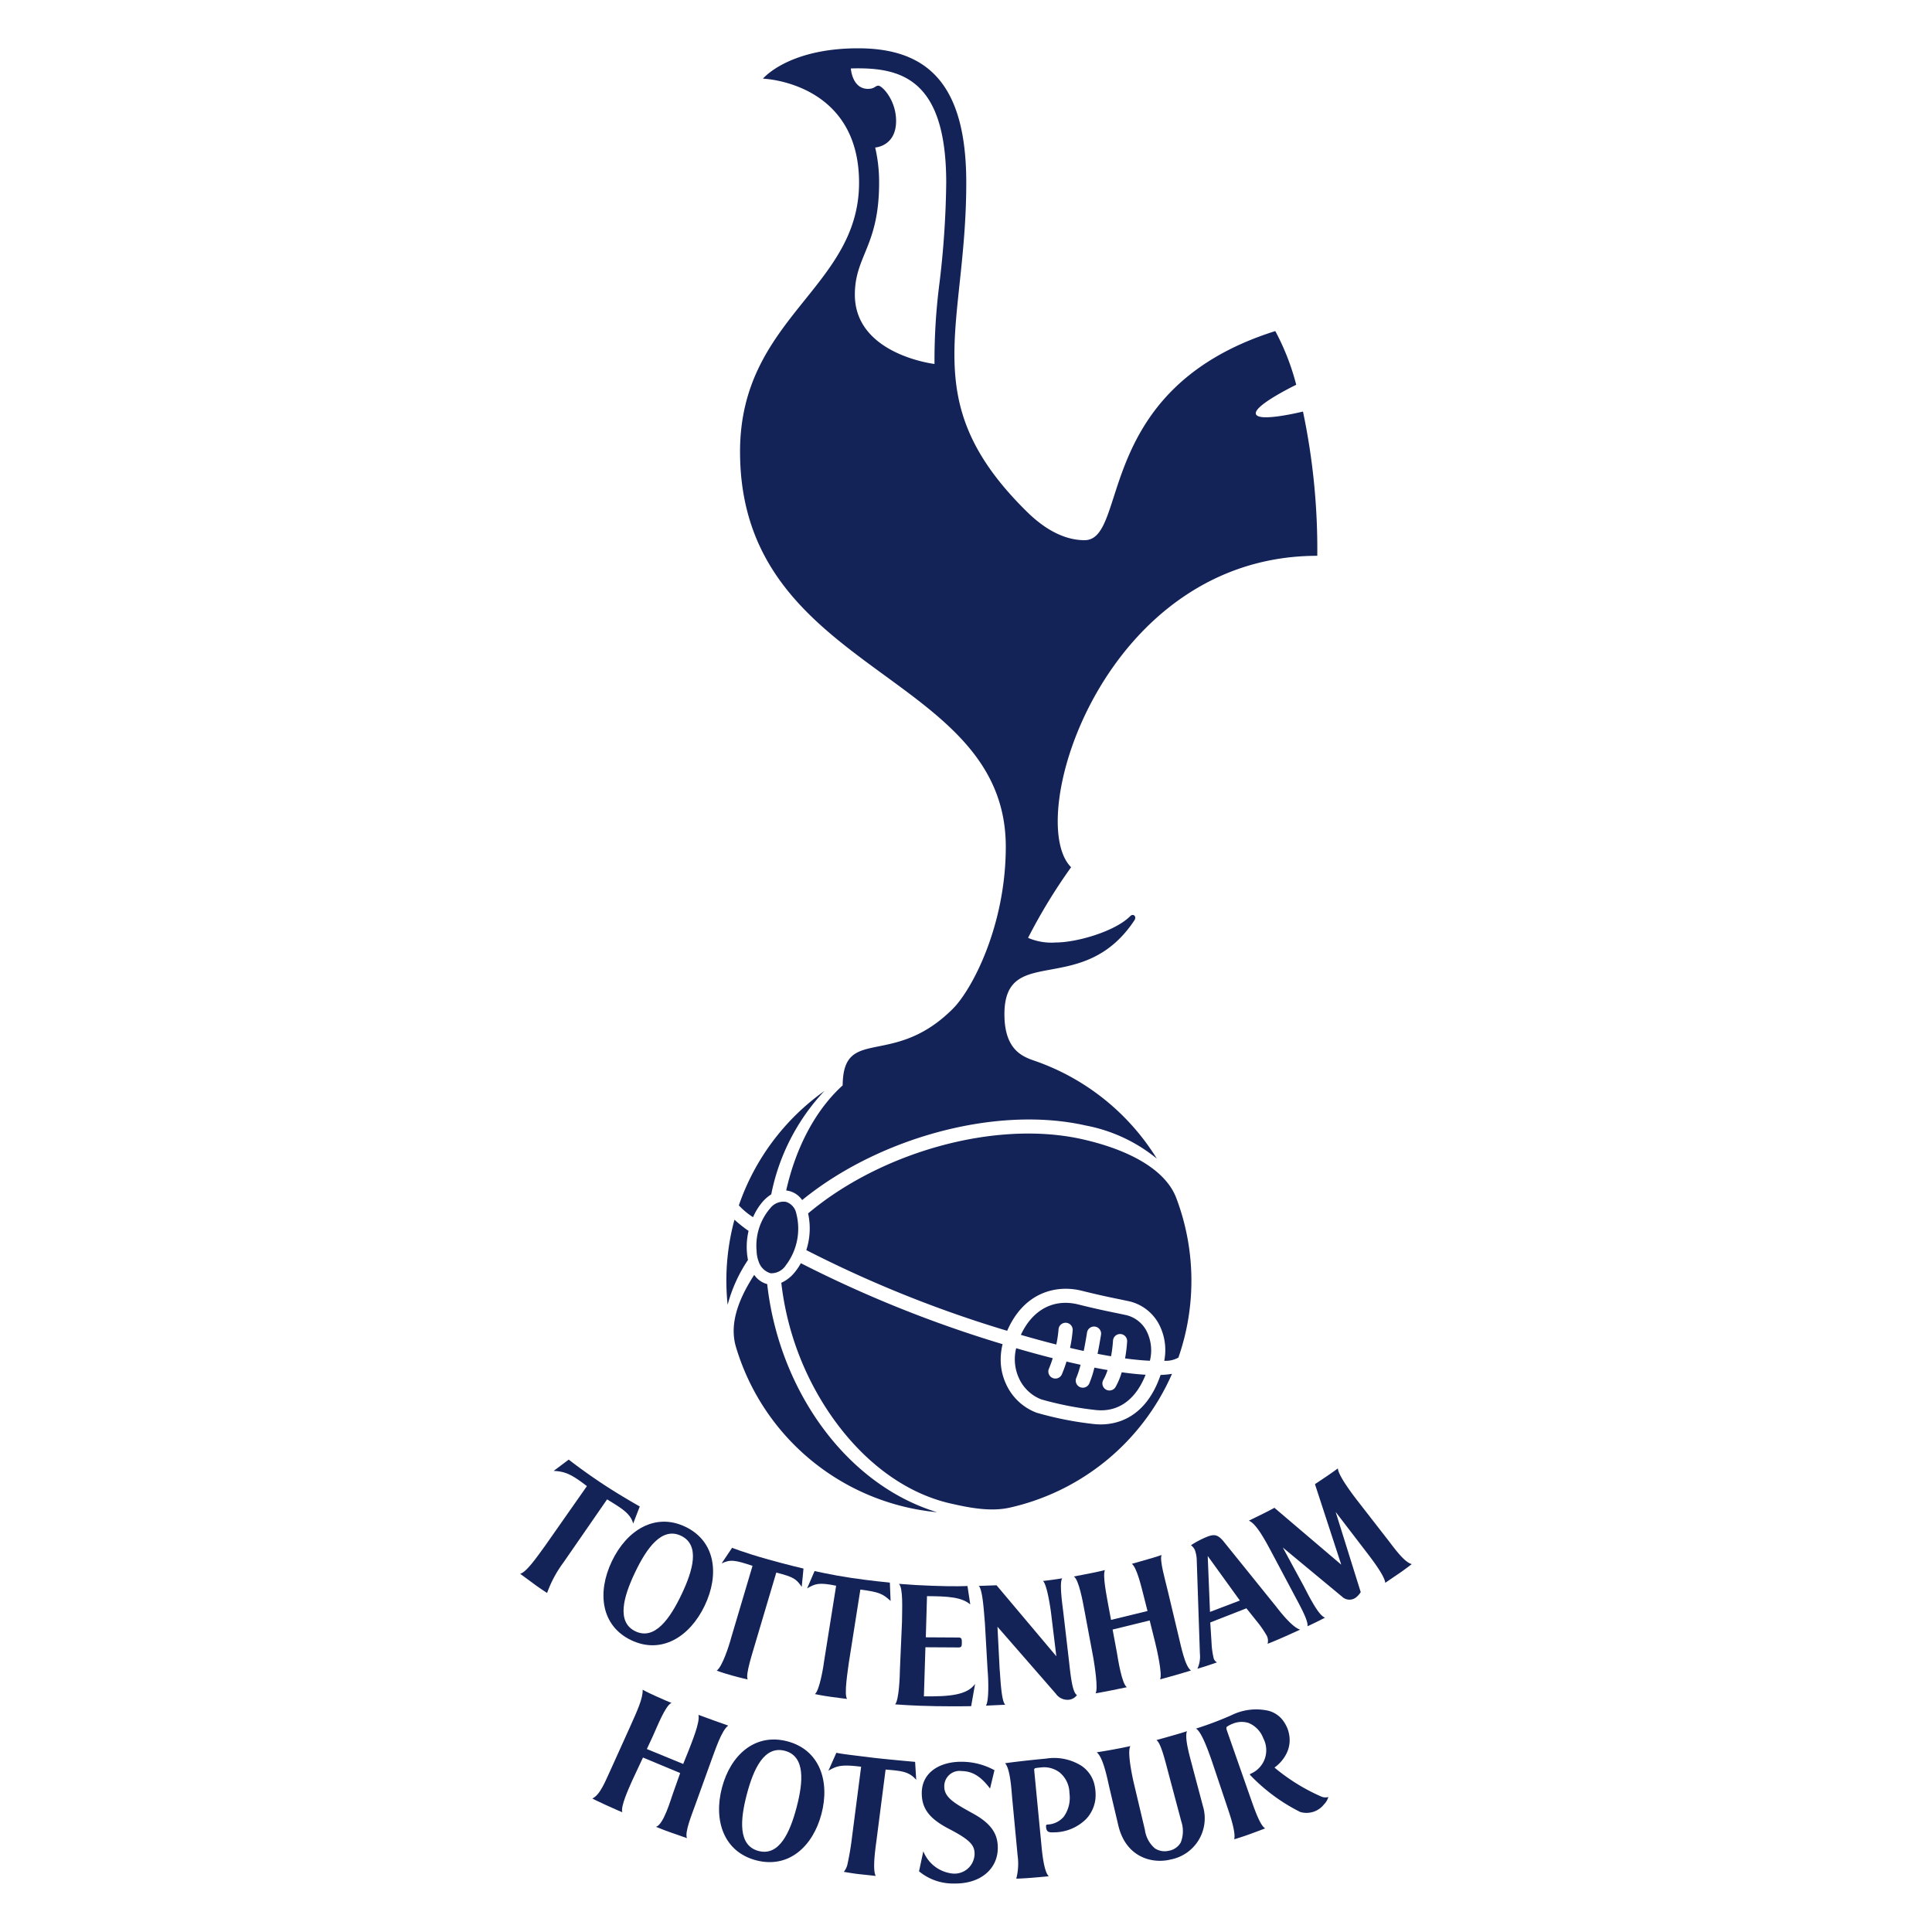<?xml version="1.0" encoding="UTF-8" standalone="no"?>
<svg
   xmlns:dc="http://purl.org/dc/elements/1.1/"
   xmlns:cc="http://creativecommons.org/ns#"
   xmlns:rdf="http://www.w3.org/1999/02/22-rdf-syntax-ns#"
   xmlns:svg="http://www.w3.org/2000/svg"
   xmlns="http://www.w3.org/2000/svg"
   xmlns:sodipodi="http://sodipodi.sourceforge.net/DTD/sodipodi-0.dtd"
   xmlns:inkscape="http://www.inkscape.org/namespaces/inkscape"
   height="1000"
   width="1000"
   version="1.1"
   viewBox="0 0 1000 1000"
   id="svg36"
   sodipodi:docname="Tottenham Hotspur F.C..svg"
   inkscape:version="1.0.1 (3bc2e813f5, 2020-09-07)">
  <defs
     id="defs40" />
  <sodipodi:namedview
     pagecolor="#ffffff"
     bordercolor="#666666"
     borderopacity="1"
     objecttolerance="10"
     gridtolerance="10"
     guidetolerance="10"
     inkscape:pageopacity="0"
     inkscape:pageshadow="2"
     inkscape:window-width="1920"
     inkscape:window-height="1017"
     id="namedview38"
     showgrid="false"
     inkscape:zoom="0.845"
     inkscape:cx="500"
     inkscape:cy="500"
     inkscape:window-x="-8"
     inkscape:window-y="-8"
     inkscape:window-maximized="1"
     inkscape:current-layer="svg36" />
  <g
     id="g884"
     transform="matrix(4.026,0,0,4.026,269.227,25)">
    <path
       d="m 34.17,148.305 a 2.153,2.153 0 0 0 -2.002,0.801 7.386,7.386 0 0 0 -1.767,5.521 v -0.002 a 4.118,4.118 0 0 0 0.273,1.384 2.286,2.286 0 0 0 1.52,1.476 2.224,2.224 0 0 0 1.958,-1.016 7.776,7.776 0 0 0 1.335,-6.733 1.946,1.946 0 0 0 -1.317,-1.431 m 46.792,20.43 a 5.508,5.508 0 0 0 -0.476,-3.916 4.017,4.017 0 0 0 -2.551,-1.949 l -1.152,-0.243 c -1.048,-0.212 -2.632,-0.533 -5.004,-1.125 -3.175,-0.794 -5.9,0.661 -7.404,3.904 1.547,0.449 3.07,0.866 4.555,1.242 a 15.37,15.37 0 0 0 0.291,-1.971 0.91,0.91 0 0 1 1.816,0.106 17.266,17.266 0 0 1 -0.338,2.296 c 0.294,0.069 0.587,0.138 0.877,0.204 0.298,0.067 0.591,0.132 0.879,0.193 0.26,-1.278 0.425,-2.365 0.429,-2.386 a 0.91,0.91 0 0 1 1.799,0.273 c -0.014,0.087 -0.181,1.175 -0.449,2.479 0.611,0.118 1.187,0.223 1.735,0.315 a 17.162,17.162 0 0 0 0.252,-1.994 0.909,0.909 0 0 1 1.816,0.087 18.187,18.187 0 0 1 -0.267,2.181 c 1.259,0.171 2.317,0.264 3.192,0.304 m -16.843,2.223 a 5.228,5.228 0 0 0 2.866,2.738 42.013,42.013 0 0 0 6.998,1.37 c 2.884,0.319 5.139,-1.287 6.427,-4.533 -0.965,-0.055 -2,-0.167 -3.068,-0.317 a 9.389,9.389 0 0 1 -0.787,1.882 0.909,0.909 0 0 1 -1.58,-0.9 7.039,7.039 0 0 0 0.548,-1.268 c -0.563,-0.096 -1.129,-0.202 -1.693,-0.312 a 13.873,13.873 0 0 1 -0.646,2.007 0.91,0.91 0 1 1 -1.667,-0.728 11.77,11.77 0 0 0 0.532,-1.646 c -0.293,-0.066 -0.587,-0.13 -0.875,-0.195 -0.307,-0.07 -0.618,-0.143 -0.93,-0.216 a 17.086,17.086 0 0 1 -0.593,1.628 0.908,0.908 0 1 1 -1.673,-0.707 c 0.193,-0.458 0.356,-0.915 0.495,-1.354 -1.532,-0.388 -3.106,-0.82 -4.702,-1.285 a 5.843,5.843 0 0 0 0.348,3.836 m 20.231,-23.159 c -1.375,-3.608 -5.976,-6.164 -12.039,-7.536 -11.203,-2.534 -25.924,1.651 -35.29,9.53 a 9.031,9.031 0 0 1 -0.231,4.716 152.782,152.782 0 0 0 25.825,10.374 c 2.178,-5.004 6.352,-5.958 9.605,-5.145 2.331,0.582 3.83,0.886 4.925,1.107 l 1.204,0.255 a 5.845,5.845 0 0 1 3.718,2.82 7.18,7.18 0 0 1 0.743,4.817 3.304,3.304 0 0 0 1.818,-0.41 30.042,30.042 0 0 0 -0.278,-20.528 m -10.567,29.074 a 43.306,43.306 0 0 1 -7.392,-1.46 7.026,7.026 0 0 1 -3.922,-3.689 7.428,7.428 0 0 1 -0.684,-2.836 8.192,8.192 0 0 1 0.24,-2.287 155.76,155.76 0 0 1 -25.937,-10.409 7.444,7.444 0 0 1 -0.824,1.215 4.643,4.643 0 0 1 -1.689,1.303 37.568,37.568 0 0 0 5.768,16.124 c 4.173,6.445 9.857,10.862 15.998,12.251 2.177,0.492 5.023,1.104 7.567,0.54 a 29.934,29.934 0 0 0 20.897,-17.208 10.878,10.878 0 0 1 -1.467,0.142 c -2.154,6.301 -6.683,6.521 -8.555,6.314 m -43.838,-26.597 a 7.74,7.74 0 0 1 1.154,-1.893 5.012,5.012 0 0 1 1.182,-1.04 27.061,27.061 0 0 1 6.83,-13.287 30.011,30.011 0 0 0 -10.994,14.703 9.38,9.38 0 0 0 1.828,1.517 m -0.578,1.765 a 17.255,17.255 0 0 1 -1.813,-1.442 29.861,29.861 0 0 0 -1.015,9.061 c 0.026,0.631 0.071,1.26 0.135,1.881 a 19.152,19.152 0 0 1 2.616,-5.765 8.944,8.944 0 0 1 0.077,-3.735 m 2.395,6.837 a 2.917,2.917 0 0 1 -1.668,-1.186 c -2.229,3.435 -3.167,6.507 -2.349,9.266 a 29.924,29.924 0 0 0 25.858,21.249 c -11.684,-3.548 -20.329,-15.721 -21.841,-29.329 M 46.149,17.282 a 19.446,19.446 0 0 0 -0.504,-4.528 c 0,0 2.688,-0.141 2.688,-3.414 0,-2.696 -1.799,-4.536 -2.282,-4.536 -0.39,0 -0.485,0.412 -1.328,0.412 -2.055,0 -2.206,-2.624 -2.206,-2.624 q 0.456,-0.016 0.938,-0.016 c 5.881,0 11.323,1.782 11.323,14.706 a 116.757,116.757 0 0 1 -0.852,12.784 77.314,77.314 0 0 0 -0.654,10.517 c 0,0 -10.241,-1.206 -10.241,-8.91 0,-5.002 3.118,-6.219 3.118,-14.391 m 16.287,85.37 c 0,10.114 -4.314,18.338 -6.807,20.831 -7.722,7.723 -14.095,2.099 -14.164,9.849 -3.504,3.174 -6.025,8 -7.262,13.512 a 2.167,2.167 0 0 1 0.228,0.032 2.883,2.883 0 0 1 1.825,1.2 c 9.809,-7.995 24.913,-12.197 36.457,-9.587 a 20.44,20.44 0 0 1 9.141,4.258 30.006,30.006 0 0 0 -15.369,-12.456 c -1.522,-0.545 -4.224,-1.17 -4.224,-6.103 0,-9.208 10.074,-2.049 16.71,-12.079 0.326,-0.493 -0.143,-0.927 -0.532,-0.538 -2.008,2.007 -6.938,3.387 -9.547,3.387 a 7.61,7.61 0 0 1 -3.593,-0.594 71.817,71.817 0 0 1 5.534,-9.079 c -6.16,-6.162 4.209,-40.038 31.65,-40.038 a 85.941,85.941 0 0 0 -1.839,-18.546 c -0.653,0.158 -5.823,1.378 -6.059,0.29 -0.208,-0.962 3.808,-3.05 5.19,-3.736 a 30.824,30.824 0 0 0 -2.691,-6.9 c -23.52,7.411 -18.793,26.884 -24.523,26.884 -3.729,0 -6.658,-2.904 -7.704,-3.95 C 50.809,45.243 57.355,35.948 57.355,17.282 57.355,4.708 52.472,0 43.455,0 c -9.019,0 -12.239,3.903 -12.239,3.903 0,0 12.356,0.4 12.356,13.379 0,13.586 -15.301,17.336 -15.301,34.572 0,28.692 34.165,28.154 34.165,50.798"
       fill="#132257"
       id="path2" />
    <path
       d="m 10.657,184.597 c 2.293,1.513 4.722,2.871 4.722,2.871 l -0.851,2.204 c -0.317,-1.334 -1.64,-2.059 -3.35,-3.116 l -5.593,8.089 a 15.226,15.226 0 0 0 -2.121,3.942 c 0,0 -0.917,-0.584 -1.756,-1.208 -0.877,-0.652 -1.708,-1.256 -1.708,-1.256 0.834,-0.205 2.274,-2.328 3.141,-3.504 l 5.443,-7.766 c -2.039,-1.574 -2.835,-1.883 -4.275,-1.957 l 1.937,-1.453 c 0,0 1.862,1.472 4.411,3.154"
       fill="#132257"
       id="path4" />
    <path
       d="m 20.685,191.236 c -2.484,-1.184 -4.439,1.621 -5.912,4.706 -1.473,3.085 -2.436,6.39 0.048,7.576 2.485,1.184 4.449,-1.642 5.921,-4.726 1.474,-3.084 2.427,-6.368 -0.057,-7.556 m -6.408,13.423 c -3.886,-1.856 -4.4,-6.135 -2.488,-10.142 1.922,-4.025 5.584,-6.288 9.45,-4.44 3.867,1.844 4.411,6.114 2.488,10.141 -1.912,4.005 -5.565,6.296 -9.45,4.441"
       fill="#132257"
       id="path6" />
    <path
       d="m 31.663,194.213 c 2.627,0.742 4.766,1.239 4.766,1.239 l -0.229,2.351 c -0.704,-1.016 -1.026,-1.265 -3.269,-1.837 l -2.717,9.144 c -0.22,0.836 -1.305,4.001 -0.957,4.597 0,0 -0.756,-0.16 -1.975,-0.498 -1.369,-0.38 -2.013,-0.637 -2.013,-0.637 0.701,-0.463 1.587,-3.17 1.875,-4.27 l 2.733,-9.203 c -2.323,-0.774 -2.863,-0.829 -3.974,-0.312 l 1.347,-2.006 c 0,0 1.517,0.613 4.413,1.432"
       fill="#132257"
       id="path8" />
    <path
       d="m 42.502,196.642 c 2.59,0.391 5.029,0.613 5.029,0.613 l 0.095,2.359 c -0.965,-0.86 -1.329,-1.139 -3.887,-1.461 l -1.48,9.389 c -0.104,0.858 -0.655,4.123 -0.228,4.666 0,0 -0.896,-0.098 -2.135,-0.273 -1.239,-0.175 -2,-0.348 -2,-0.348 0.605,-0.474 1.107,-3.567 1.212,-4.426 l 1.517,-9.507 c -2.215,-0.442 -2.671,-0.271 -3.734,0.345 l 0.963,-2.232 c 0,0 2.07,0.486 4.648,0.875"
       fill="#132257"
       id="path10" />
    <path
       d="m 52.104,205.568 -0.196,6.309 c 3.307,0.043 5.573,-0.165 6.582,-1.6 l -0.506,2.865 c 0,0 -1.832,0.039 -4.514,0 -2.952,-0.042 -5.265,-0.233 -5.265,-0.233 0.49,-0.487 0.613,-3.56 0.619,-4.427 l 0.269,-6.191 c 0.011,-1.649 0.162,-4.313 -0.391,-4.874 2.396,0.166 2.091,0.163 4.292,0.249 2.881,0.114 4.515,0.028 4.515,0.028 l 0.361,2.366 c -1.126,-0.938 -2.811,-1.046 -5.564,-1.063 l -0.152,5.294 4.228,0.025 c 0.382,0.004 0.407,0.217 0.404,0.64 -0.004,0.418 -0.01,0.642 -0.412,0.637 z"
       fill="#132257"
       id="path12" />
    <path
       d="m 70.577,207.468 c 0.244,2.296 0.485,3.945 1.008,4.246 a 1.476,1.476 0 0 1 -1.097,0.607 1.836,1.836 0 0 1 -1.624,-0.788 l -7.498,-8.601 0.281,5.471 c 0.092,0.861 0.19,4.123 0.727,4.556 l -2.5,0.115 c 0.435,-0.537 0.319,-3.645 0.227,-4.506 l -0.353,-6.177 c -0.093,-0.861 -0.253,-4.275 -0.792,-4.708 l 2.292,-0.083 7.688,9.128 -0.641,-5.253 c -0.091,-0.862 -0.559,-3.993 -1.076,-4.429 0,0 0.275,-0.025 1.208,-0.151 0.932,-0.127 1.272,-0.195 1.272,-0.195 -0.434,0.539 0.069,3.748 0.16,4.611 z"
       fill="#132257"
       id="path14" />
    <path
       d="m 84.667,204.213 c 0.265,1.067 0.793,3.811 1.579,4.348 0,0 -1.188,0.342 -1.91,0.565 -0.646,0.2 -2.069,0.567 -2.069,0.567 0.336,-0.592 -0.413,-3.883 -0.619,-4.706 l -0.713,-2.865 -4.766,1.169 0.542,2.914 c 0.156,0.942 0.653,4.111 1.295,4.497 0,0 -0.665,0.139 -2.055,0.423 -1.165,0.238 -1.972,0.366 -1.972,0.366 0.355,-0.592 -0.123,-3.531 -0.272,-4.468 l -1.154,-6.159 c -0.21,-1.148 -0.74,-4.053 -1.376,-4.392 0,0 0.615,-0.118 1.977,-0.382 1.362,-0.265 2.028,-0.445 2.028,-0.445 -0.334,0.689 0.257,3.475 0.418,4.452 l 0.367,1.954 4.689,-1.142 -0.507,-1.998 c -0.275,-1.056 -0.858,-3.596 -1.51,-4.067 0,0 0.645,-0.187 1.95,-0.556 1.305,-0.369 1.868,-0.579 1.868,-0.579 -0.26,0.703 0.466,3.176 0.766,4.451 z"
       fill="#132257"
       id="path16" />
    <path
       d="m 92.53,199.559 -4.133,-5.724 0.292,7.19 z m 0.844,1.002 -4.651,1.821 0.162,2.553 a 10.395,10.395 0 0 0 0.297,2.123 0.905,0.905 0 0 0 0.407,0.454 c 0,0 -0.483,0.176 -1.282,0.435 -0.798,0.259 -1.238,0.385 -1.238,0.385 a 3.743,3.743 0 0 0 0.321,-1.967 l -0.408,-12.106 a 4.12,4.12 0 0 0 -0.239,-1.199 1.593,1.593 0 0 0 -0.498,-0.609 12.31,12.31 0 0 1 1.865,-1.004 c 1.069,-0.45 1.517,-0.431 2.296,0.478 l 6.824,8.461 c 1.241,1.615 2.335,2.702 3.049,2.918 0,0 -0.697,0.323 -2.006,0.906 -1.313,0.583 -2.18,0.913 -2.18,0.913 a 1.465,1.465 0 0 0 -0.084,-1.001 13.13,13.13 0 0 0 -1.287,-1.873 z"
       fill="#132257"
       id="path18" />
    <path
       d="m 112.856,196.172 c -0.935,0.631 -1.635,1.114 -1.635,1.114 -0.07,-0.921 -1.846,-3.197 -2.369,-3.886 l -4.007,-5.229 3.222,10.307 a 2.578,2.578 0 0 1 -0.565,0.651 1.364,1.364 0 0 1 -1.821,-0.056 l -7.63,-6.327 2.67,4.92 c 0.654,1.246 1.913,3.838 2.759,4.093 0,0 -0.524,0.282 -1.191,0.606 -0.663,0.319 -1.067,0.507 -1.067,0.507 0.146,-0.723 -1.092,-2.875 -1.815,-4.251 l -2.973,-5.59 c -0.901,-1.682 -1.894,-3.395 -2.75,-3.737 0.662,-0.321 0.861,-0.42 1.806,-0.884 0.788,-0.389 1.482,-0.77 1.482,-0.77 l 8.593,7.31 -3.38,-10.349 c 0,0 0.454,-0.307 1.311,-0.88 0.857,-0.574 1.632,-1.144 1.632,-1.144 0.064,0.927 1.851,3.285 2.503,4.129 l 3.701,4.762 c 0.786,0.978 2.252,3.158 3.298,3.409 0,0 -0.839,0.664 -1.774,1.295"
       fill="#132257"
       id="path20" />
    <path
       d="m 24.929,214.99 c 0.796,0.291 1.824,0.648 1.824,0.648 -0.865,0.627 -1.662,3.123 -2.176,4.478 l -1.995,5.536 c -0.535,1.502 -1.445,3.679 -1.14,4.456 0,0 -1.098,-0.379 -1.987,-0.695 -0.759,-0.27 -1.19,-0.416 -1.996,-0.759 0.979,-0.258 1.902,-3.512 2.2,-4.33 l 0.914,-2.583 -4.782,-1.995 -1.383,2.955 c -0.45,1.027 -1.527,3.35 -1.272,4.08 0,0 -0.843,-0.346 -2.081,-0.914 -1.456,-0.67 -1.774,-0.85 -1.774,-0.85 1.027,-0.504 1.633,-2.159 2.415,-3.833 l 2.502,-5.539 c 0.845,-1.894 1.608,-3.538 1.551,-4.62 0,0 0.446,0.267 1.676,0.82 0.98,0.441 1.48,0.66 2.03,0.88 -0.779,0.311 -1.861,3.106 -2.434,4.359 l -0.732,1.567 4.672,1.922 0.717,-1.775 c 0.334,-0.905 1.492,-3.612 1.243,-4.541 0,0 0.959,0.349 2.008,0.733"
       fill="#132257"
       id="path22" />
    <path
       d="m 34.033,218.881 c -2.661,-0.701 -4.037,2.352 -4.889,5.587 -0.852,3.234 -1.16,6.59 1.503,7.291 2.661,0.701 4.043,-2.374 4.894,-5.607 0.852,-3.236 1.156,-6.571 -1.508,-7.271 m -3.702,14.076 c -4.165,-1.096 -5.491,-5.128 -4.385,-9.331 1.111,-4.223 4.265,-7.053 8.41,-5.964 4.141,1.091 5.494,5.108 4.384,9.331 -1.105,4.202 -4.244,7.06 -8.409,5.964"
       fill="#132257"
       id="path24" />
    <path
       d="m 41.612,234.443 a 2.411,2.411 0 0 0 0.445,-0.871 35.675,35.675 0 0 0 0.614,-3.626 l 1.167,-9.017 c -2.486,-0.31 -3.116,-0.132 -4.206,0.514 l 1.021,-2.308 c 0.776,0.171 2.489,0.357 4.575,0.619 1.393,0.176 5.55,0.55 5.55,0.55 l 0.142,2.309 c -0.917,-1.062 -1.868,-1.155 -3.937,-1.319 l -1.163,9.047 c -0.104,0.841 -0.567,3.764 -0.108,4.629 -0.499,-0.057 -1.328,-0.149 -2.021,-0.219 -0.718,-0.073 -1.665,-0.238 -2.079,-0.308"
       fill="#132257"
       id="path26" />
    <path
       d="m 61.409,231.31 c 0.027,2.716 -2.18,4.682 -5.574,4.631 a 6.836,6.836 0 0 1 -4.552,-1.568 l 0.551,-2.576 a 4.558,4.558 0 0 0 3.708,2.858 2.579,2.579 0 0 0 2.881,-2.501 c 0.017,-1.151 -0.617,-1.846 -3.284,-3.234 -2.554,-1.32 -3.505,-2.636 -3.505,-4.6 0,-2.67 2.325,-4.028 5.055,-4.031 a 8.812,8.812 0 0 1 4.291,1.087 l -0.569,2.358 c -1.218,-1.625 -2.319,-2.23 -3.65,-2.249 a 1.962,1.962 0 0 0 -2.231,2.043 c 0.011,1.465 1.624,2.26 3.802,3.478 2.503,1.4 3.061,2.804 3.077,4.304"
       fill="#132257"
       id="path28" />
    <path
       d="m 73.774,222.997 a 5.482,5.482 0 0 1 0.185,1.008 5.946,5.946 0 0 1 0.007,1.004 4.509,4.509 0 0 1 -1.181,2.62 5.915,5.915 0 0 1 -4.25,1.734 c -0.703,0.043 -0.872,-0.173 -0.92,-0.678 l -0.004,-0.111 c 0,0 -0.015,-0.196 0.139,-0.206 l 0.176,-0.017 a 2.857,2.857 0 0 0 1.977,-1.016 4.215,4.215 0 0 0 0.718,-3.014 3.499,3.499 0 0 0 -1.271,-2.665 3.319,3.319 0 0 0 -2.353,-0.641 c 0,0 -0.338,0.028 -0.712,0.085 a 0.216,0.216 0 0 0 -0.2,0.236 l 0.901,9.351 c 0.08,0.823 0.303,3.722 0.98,4.321 0,0 -0.768,0.081 -2.218,0.2 -1.103,0.088 -1.964,0.112 -1.964,0.112 a 7.716,7.716 0 0 0 0.169,-3.014 l -0.698,-7.374 c -0.08,-0.844 -0.224,-3.738 -0.913,-4.453 0,0 1.851,-0.274 5.278,-0.597 a 6.605,6.605 0 0 1 4.525,0.916 4.036,4.036 0 0 1 1.629,2.199"
       fill="#132257"
       id="path30" />
    <path
       d="m 87.786,226.012 a 5.39,5.39 0 0 1 -4.159,6.844 c -2.37,0.592 -5.784,-0.277 -6.737,-4.436 l -1.158,-4.908 c -0.307,-1.373 -0.806,-3.807 -1.603,-4.44 0,0 0.889,-0.127 2.285,-0.388 1.395,-0.259 2.043,-0.413 2.043,-0.413 -0.366,0.576 0.018,2.849 0.382,4.52 l 1.48,6.241 a 3.809,3.809 0 0 0 1.281,2.387 2.294,2.294 0 0 0 1.77,0.317 2.192,2.192 0 0 0 1.556,-1.062 3.936,3.936 0 0 0 0.077,-2.706 l -1.662,-6.24 c -0.455,-1.717 -0.978,-3.867 -1.54,-4.227 0,0 0.677,-0.184 1.96,-0.55 0.971,-0.278 1.549,-0.447 1.969,-0.594 -0.382,0.939 0.532,3.818 0.724,4.644 z"
       fill="#132257"
       id="path32" />
    <path
       d="m 102.93,224.733 a 1.351,1.351 0 0 0 0.973,0.086 2.088,2.088 0 0 1 -0.544,0.935 2.86,2.86 0 0 1 -3.077,0.988 23.424,23.424 0 0 1 -6.445,-4.763 0.105,0.105 0 0 1 0.06,-0.142 l 0.144,-0.063 a 3.281,3.281 0 0 0 1.504,-4.494 3.404,3.404 0 0 0 -1.905,-1.983 3,3 0 0 0 -2.062,0.114 3.163,3.163 0 0 0 -0.731,0.39 c 0,0 -0.112,0.092 0.019,0.477 l 2.971,8.482 c 0.45,1.25 1.234,3.683 1.944,4.095 0,0 -0.802,0.316 -2.018,0.756 -1.219,0.439 -1.96,0.643 -1.96,0.643 0.248,-0.946 -0.688,-3.522 -0.923,-4.245 l -1.923,-5.732 c -0.48,-1.379 -1.355,-3.857 -2.069,-4.251 a 44.664,44.664 0 0 0 4.553,-1.718 7.179,7.179 0 0 1 4.768,-0.575 3.423,3.423 0 0 1 1.982,1.419 4.692,4.692 0 0 1 0.444,0.827 4.042,4.042 0 0 1 0.235,0.839 3.874,3.874 0 0 1 -0.475,2.655 4.951,4.951 0 0 1 -1.415,1.562 24.93,24.93 0 0 0 5.95,3.698"
       fill="#132257"
       id="path34" />
  </g>
</svg>
